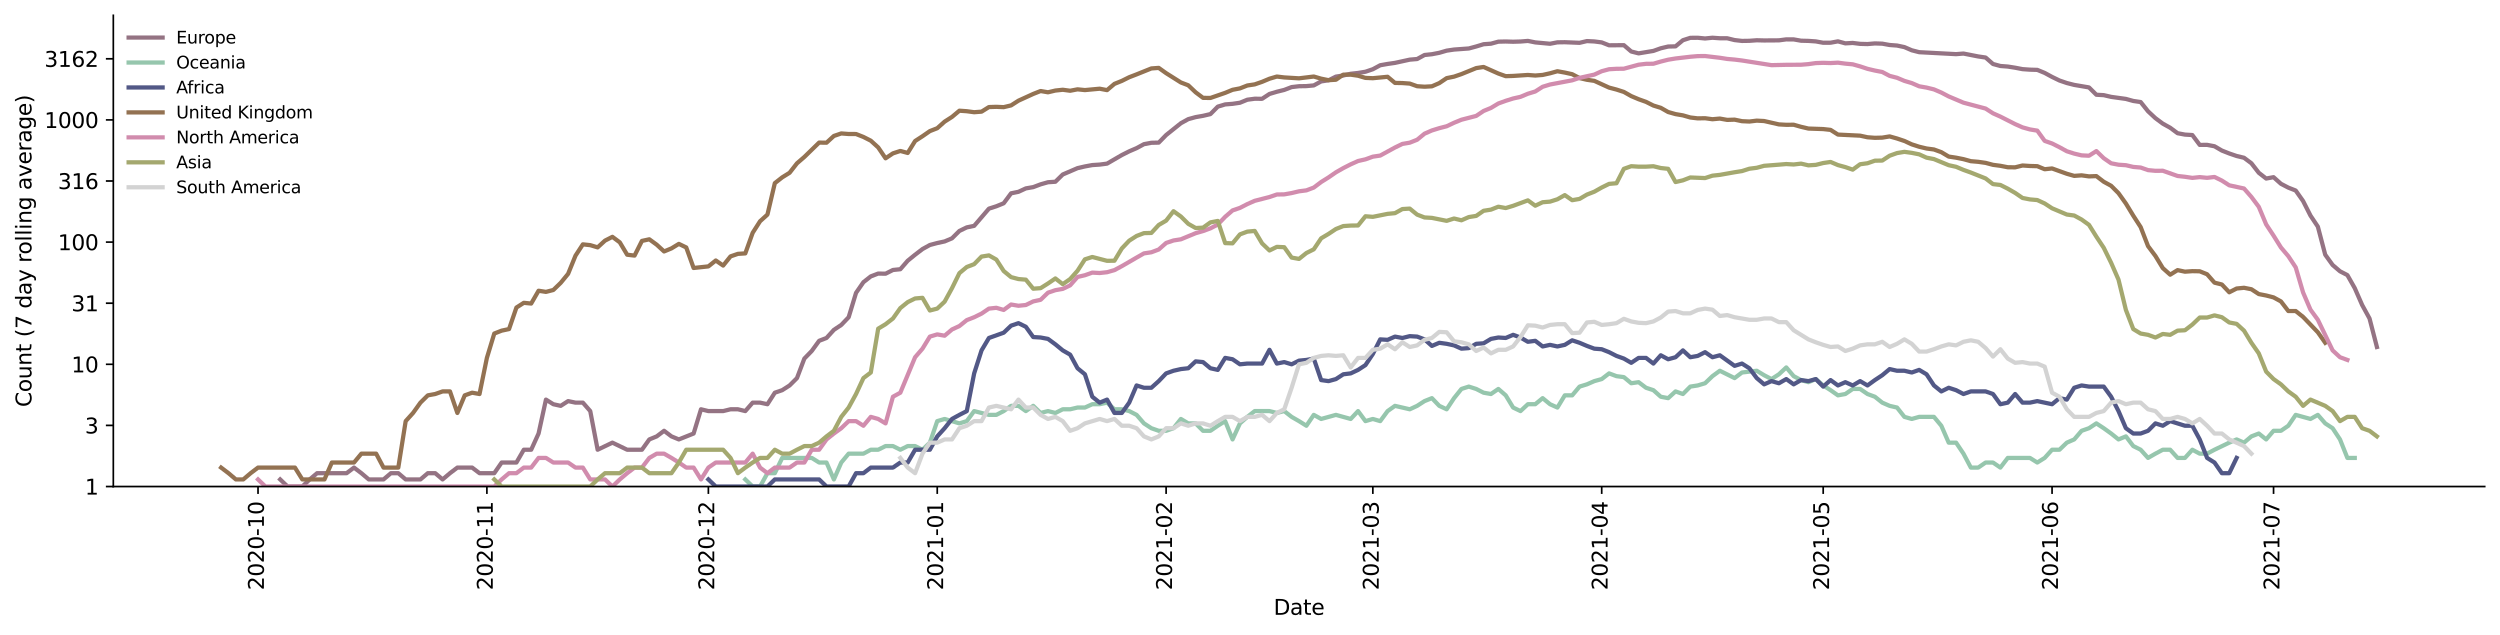 <?xml version="1.0" encoding="utf-8" standalone="no"?>
<!DOCTYPE svg PUBLIC "-//W3C//DTD SVG 1.1//EN"
  "http://www.w3.org/Graphics/SVG/1.1/DTD/svg11.dtd">
<svg height="298.621pt" version="1.1" viewBox="0 0 1176.528 298.621" width="1176.528pt" xmlns="http://www.w3.org/2000/svg" xmlns:xlink="http://www.w3.org/1999/xlink">
 <defs>
  <style type="text/css">*{stroke-linecap:butt;stroke-linejoin:round;}</style>
 </defs>
 <g id="figure_1">
  <g id="patch_1">
   <path d="M 0 298.621 
L 1176.528 298.621 
L 1176.528 0 
L 0 0 
z
" style="fill:#ffffff;"/>
  </g>
  <g id="axes_1">
   <g id="patch_2">
    <path d="M 53.328 228.96 
L 1169.328 228.96 
L 1169.328 7.2 
L 53.328 7.2 
z
" style="fill:#ffffff;"/>
   </g>
   <g id="matplotlib.axis_1">
    <g id="xtick_1">
     <g id="line2d_1">
      <defs>
       <path d="M 0 0 
L 0 3.5 
" id="mc1d92eb267" style="stroke:#000000;stroke-width:0.8;"/>
      </defs>
      <g>
       <use style="stroke:#000000;stroke-width:0.8;" x="121.428" xlink:href="#mc1d92eb267" y="228.96"/>
      </g>
     </g>
     <g id="text_1">
      <!-- 2020-10 -->
      <g transform="translate(124.187 277.743)rotate(-90)scale(0.1 -0.1)">
       <defs>
        <path d="M 1228 531 
L 3431 531 
L 3431 0 
L 469 0 
L 469 531 
Q 828 903 1448 1529 
Q 2069 2156 2228 2338 
Q 2531 2678 2651 2914 
Q 2772 3150 2772 3378 
Q 2772 3750 2511 3984 
Q 2250 4219 1831 4219 
Q 1534 4219 1204 4116 
Q 875 4013 500 3803 
L 500 4441 
Q 881 4594 1212 4672 
Q 1544 4750 1819 4750 
Q 2544 4750 2975 4387 
Q 3406 4025 3406 3419 
Q 3406 3131 3298 2873 
Q 3191 2616 2906 2266 
Q 2828 2175 2409 1742 
Q 1991 1309 1228 531 
z
" id="DejaVuSans-32" transform="scale(0.016)"/>
        <path d="M 2034 4250 
Q 1547 4250 1301 3770 
Q 1056 3291 1056 2328 
Q 1056 1369 1301 889 
Q 1547 409 2034 409 
Q 2525 409 2770 889 
Q 3016 1369 3016 2328 
Q 3016 3291 2770 3770 
Q 2525 4250 2034 4250 
z
M 2034 4750 
Q 2819 4750 3233 4129 
Q 3647 3509 3647 2328 
Q 3647 1150 3233 529 
Q 2819 -91 2034 -91 
Q 1250 -91 836 529 
Q 422 1150 422 2328 
Q 422 3509 836 4129 
Q 1250 4750 2034 4750 
z
" id="DejaVuSans-30" transform="scale(0.016)"/>
        <path d="M 313 2009 
L 1997 2009 
L 1997 1497 
L 313 1497 
L 313 2009 
z
" id="DejaVuSans-2d" transform="scale(0.016)"/>
        <path d="M 794 531 
L 1825 531 
L 1825 4091 
L 703 3866 
L 703 4441 
L 1819 4666 
L 2450 4666 
L 2450 531 
L 3481 531 
L 3481 0 
L 794 0 
L 794 531 
z
" id="DejaVuSans-31" transform="scale(0.016)"/>
       </defs>
       <use xlink:href="#DejaVuSans-32"/>
       <use x="63.623" xlink:href="#DejaVuSans-30"/>
       <use x="127.246" xlink:href="#DejaVuSans-32"/>
       <use x="190.869" xlink:href="#DejaVuSans-30"/>
       <use x="254.492" xlink:href="#DejaVuSans-2d"/>
       <use x="290.576" xlink:href="#DejaVuSans-31"/>
       <use x="354.199" xlink:href="#DejaVuSans-30"/>
      </g>
     </g>
    </g>
    <g id="xtick_2">
     <g id="line2d_2">
      <g>
       <use style="stroke:#000000;stroke-width:0.8;" x="229.136" xlink:href="#mc1d92eb267" y="228.96"/>
      </g>
     </g>
     <g id="text_2">
      <!-- 2020-11 -->
      <g transform="translate(231.896 277.743)rotate(-90)scale(0.1 -0.1)">
       <use xlink:href="#DejaVuSans-32"/>
       <use x="63.623" xlink:href="#DejaVuSans-30"/>
       <use x="127.246" xlink:href="#DejaVuSans-32"/>
       <use x="190.869" xlink:href="#DejaVuSans-30"/>
       <use x="254.492" xlink:href="#DejaVuSans-2d"/>
       <use x="290.576" xlink:href="#DejaVuSans-31"/>
       <use x="354.199" xlink:href="#DejaVuSans-31"/>
      </g>
     </g>
    </g>
    <g id="xtick_3">
     <g id="line2d_3">
      <g>
       <use style="stroke:#000000;stroke-width:0.8;" x="333.37" xlink:href="#mc1d92eb267" y="228.96"/>
      </g>
     </g>
     <g id="text_3">
      <!-- 2020-12 -->
      <g transform="translate(336.13 277.743)rotate(-90)scale(0.1 -0.1)">
       <use xlink:href="#DejaVuSans-32"/>
       <use x="63.623" xlink:href="#DejaVuSans-30"/>
       <use x="127.246" xlink:href="#DejaVuSans-32"/>
       <use x="190.869" xlink:href="#DejaVuSans-30"/>
       <use x="254.492" xlink:href="#DejaVuSans-2d"/>
       <use x="290.576" xlink:href="#DejaVuSans-31"/>
       <use x="354.199" xlink:href="#DejaVuSans-32"/>
      </g>
     </g>
    </g>
    <g id="xtick_4">
     <g id="line2d_4">
      <g>
       <use style="stroke:#000000;stroke-width:0.8;" x="441.079" xlink:href="#mc1d92eb267" y="228.96"/>
      </g>
     </g>
     <g id="text_4">
      <!-- 2021-01 -->
      <g transform="translate(443.838 277.743)rotate(-90)scale(0.1 -0.1)">
       <use xlink:href="#DejaVuSans-32"/>
       <use x="63.623" xlink:href="#DejaVuSans-30"/>
       <use x="127.246" xlink:href="#DejaVuSans-32"/>
       <use x="190.869" xlink:href="#DejaVuSans-31"/>
       <use x="254.492" xlink:href="#DejaVuSans-2d"/>
       <use x="290.576" xlink:href="#DejaVuSans-30"/>
       <use x="354.199" xlink:href="#DejaVuSans-31"/>
      </g>
     </g>
    </g>
    <g id="xtick_5">
     <g id="line2d_5">
      <g>
       <use style="stroke:#000000;stroke-width:0.8;" x="548.788" xlink:href="#mc1d92eb267" y="228.96"/>
      </g>
     </g>
     <g id="text_5">
      <!-- 2021-02 -->
      <g transform="translate(551.547 277.743)rotate(-90)scale(0.1 -0.1)">
       <use xlink:href="#DejaVuSans-32"/>
       <use x="63.623" xlink:href="#DejaVuSans-30"/>
       <use x="127.246" xlink:href="#DejaVuSans-32"/>
       <use x="190.869" xlink:href="#DejaVuSans-31"/>
       <use x="254.492" xlink:href="#DejaVuSans-2d"/>
       <use x="290.576" xlink:href="#DejaVuSans-30"/>
       <use x="354.199" xlink:href="#DejaVuSans-32"/>
      </g>
     </g>
    </g>
    <g id="xtick_6">
     <g id="line2d_6">
      <g>
       <use style="stroke:#000000;stroke-width:0.8;" x="646.073" xlink:href="#mc1d92eb267" y="228.96"/>
      </g>
     </g>
     <g id="text_6">
      <!-- 2021-03 -->
      <g transform="translate(648.832 277.743)rotate(-90)scale(0.1 -0.1)">
       <defs>
        <path d="M 2597 2516 
Q 3050 2419 3304 2112 
Q 3559 1806 3559 1356 
Q 3559 666 3084 287 
Q 2609 -91 1734 -91 
Q 1441 -91 1130 -33 
Q 819 25 488 141 
L 488 750 
Q 750 597 1062 519 
Q 1375 441 1716 441 
Q 2309 441 2620 675 
Q 2931 909 2931 1356 
Q 2931 1769 2642 2001 
Q 2353 2234 1838 2234 
L 1294 2234 
L 1294 2753 
L 1863 2753 
Q 2328 2753 2575 2939 
Q 2822 3125 2822 3475 
Q 2822 3834 2567 4026 
Q 2313 4219 1838 4219 
Q 1578 4219 1281 4162 
Q 984 4106 628 3988 
L 628 4550 
Q 988 4650 1302 4700 
Q 1616 4750 1894 4750 
Q 2613 4750 3031 4423 
Q 3450 4097 3450 3541 
Q 3450 3153 3228 2886 
Q 3006 2619 2597 2516 
z
" id="DejaVuSans-33" transform="scale(0.016)"/>
       </defs>
       <use xlink:href="#DejaVuSans-32"/>
       <use x="63.623" xlink:href="#DejaVuSans-30"/>
       <use x="127.246" xlink:href="#DejaVuSans-32"/>
       <use x="190.869" xlink:href="#DejaVuSans-31"/>
       <use x="254.492" xlink:href="#DejaVuSans-2d"/>
       <use x="290.576" xlink:href="#DejaVuSans-30"/>
       <use x="354.199" xlink:href="#DejaVuSans-33"/>
      </g>
     </g>
    </g>
    <g id="xtick_7">
     <g id="line2d_7">
      <g>
       <use style="stroke:#000000;stroke-width:0.8;" x="753.781" xlink:href="#mc1d92eb267" y="228.96"/>
      </g>
     </g>
     <g id="text_7">
      <!-- 2021-04 -->
      <g transform="translate(756.541 277.743)rotate(-90)scale(0.1 -0.1)">
       <defs>
        <path d="M 2419 4116 
L 825 1625 
L 2419 1625 
L 2419 4116 
z
M 2253 4666 
L 3047 4666 
L 3047 1625 
L 3713 1625 
L 3713 1100 
L 3047 1100 
L 3047 0 
L 2419 0 
L 2419 1100 
L 313 1100 
L 313 1709 
L 2253 4666 
z
" id="DejaVuSans-34" transform="scale(0.016)"/>
       </defs>
       <use xlink:href="#DejaVuSans-32"/>
       <use x="63.623" xlink:href="#DejaVuSans-30"/>
       <use x="127.246" xlink:href="#DejaVuSans-32"/>
       <use x="190.869" xlink:href="#DejaVuSans-31"/>
       <use x="254.492" xlink:href="#DejaVuSans-2d"/>
       <use x="290.576" xlink:href="#DejaVuSans-30"/>
       <use x="354.199" xlink:href="#DejaVuSans-34"/>
      </g>
     </g>
    </g>
    <g id="xtick_8">
     <g id="line2d_8">
      <g>
       <use style="stroke:#000000;stroke-width:0.8;" x="858.016" xlink:href="#mc1d92eb267" y="228.96"/>
      </g>
     </g>
     <g id="text_8">
      <!-- 2021-05 -->
      <g transform="translate(860.775 277.743)rotate(-90)scale(0.1 -0.1)">
       <defs>
        <path d="M 691 4666 
L 3169 4666 
L 3169 4134 
L 1269 4134 
L 1269 2991 
Q 1406 3038 1543 3061 
Q 1681 3084 1819 3084 
Q 2600 3084 3056 2656 
Q 3513 2228 3513 1497 
Q 3513 744 3044 326 
Q 2575 -91 1722 -91 
Q 1428 -91 1123 -41 
Q 819 9 494 109 
L 494 744 
Q 775 591 1075 516 
Q 1375 441 1709 441 
Q 2250 441 2565 725 
Q 2881 1009 2881 1497 
Q 2881 1984 2565 2268 
Q 2250 2553 1709 2553 
Q 1456 2553 1204 2497 
Q 953 2441 691 2322 
L 691 4666 
z
" id="DejaVuSans-35" transform="scale(0.016)"/>
       </defs>
       <use xlink:href="#DejaVuSans-32"/>
       <use x="63.623" xlink:href="#DejaVuSans-30"/>
       <use x="127.246" xlink:href="#DejaVuSans-32"/>
       <use x="190.869" xlink:href="#DejaVuSans-31"/>
       <use x="254.492" xlink:href="#DejaVuSans-2d"/>
       <use x="290.576" xlink:href="#DejaVuSans-30"/>
       <use x="354.199" xlink:href="#DejaVuSans-35"/>
      </g>
     </g>
    </g>
    <g id="xtick_9">
     <g id="line2d_9">
      <g>
       <use style="stroke:#000000;stroke-width:0.8;" x="965.724" xlink:href="#mc1d92eb267" y="228.96"/>
      </g>
     </g>
     <g id="text_9">
      <!-- 2021-06 -->
      <g transform="translate(968.484 277.743)rotate(-90)scale(0.1 -0.1)">
       <defs>
        <path d="M 2113 2584 
Q 1688 2584 1439 2293 
Q 1191 2003 1191 1497 
Q 1191 994 1439 701 
Q 1688 409 2113 409 
Q 2538 409 2786 701 
Q 3034 994 3034 1497 
Q 3034 2003 2786 2293 
Q 2538 2584 2113 2584 
z
M 3366 4563 
L 3366 3988 
Q 3128 4100 2886 4159 
Q 2644 4219 2406 4219 
Q 1781 4219 1451 3797 
Q 1122 3375 1075 2522 
Q 1259 2794 1537 2939 
Q 1816 3084 2150 3084 
Q 2853 3084 3261 2657 
Q 3669 2231 3669 1497 
Q 3669 778 3244 343 
Q 2819 -91 2113 -91 
Q 1303 -91 875 529 
Q 447 1150 447 2328 
Q 447 3434 972 4092 
Q 1497 4750 2381 4750 
Q 2619 4750 2861 4703 
Q 3103 4656 3366 4563 
z
" id="DejaVuSans-36" transform="scale(0.016)"/>
       </defs>
       <use xlink:href="#DejaVuSans-32"/>
       <use x="63.623" xlink:href="#DejaVuSans-30"/>
       <use x="127.246" xlink:href="#DejaVuSans-32"/>
       <use x="190.869" xlink:href="#DejaVuSans-31"/>
       <use x="254.492" xlink:href="#DejaVuSans-2d"/>
       <use x="290.576" xlink:href="#DejaVuSans-30"/>
       <use x="354.199" xlink:href="#DejaVuSans-36"/>
      </g>
     </g>
    </g>
    <g id="xtick_10">
     <g id="line2d_10">
      <g>
       <use style="stroke:#000000;stroke-width:0.8;" x="1069.958" xlink:href="#mc1d92eb267" y="228.96"/>
      </g>
     </g>
     <g id="text_10">
      <!-- 2021-07 -->
      <g transform="translate(1072.718 277.743)rotate(-90)scale(0.1 -0.1)">
       <defs>
        <path d="M 525 4666 
L 3525 4666 
L 3525 4397 
L 1831 0 
L 1172 0 
L 2766 4134 
L 525 4134 
L 525 4666 
z
" id="DejaVuSans-37" transform="scale(0.016)"/>
       </defs>
       <use xlink:href="#DejaVuSans-32"/>
       <use x="63.623" xlink:href="#DejaVuSans-30"/>
       <use x="127.246" xlink:href="#DejaVuSans-32"/>
       <use x="190.869" xlink:href="#DejaVuSans-31"/>
       <use x="254.492" xlink:href="#DejaVuSans-2d"/>
       <use x="290.576" xlink:href="#DejaVuSans-30"/>
       <use x="354.199" xlink:href="#DejaVuSans-37"/>
      </g>
     </g>
    </g>
    <g id="text_11">
     <!-- Date -->
     <g transform="translate(599.377 289.341)scale(0.1 -0.1)">
      <defs>
       <path d="M 1259 4147 
L 1259 519 
L 2022 519 
Q 2988 519 3436 956 
Q 3884 1394 3884 2338 
Q 3884 3275 3436 3711 
Q 2988 4147 2022 4147 
L 1259 4147 
z
M 628 4666 
L 1925 4666 
Q 3281 4666 3915 4102 
Q 4550 3538 4550 2338 
Q 4550 1131 3912 565 
Q 3275 0 1925 0 
L 628 0 
L 628 4666 
z
" id="DejaVuSans-44" transform="scale(0.016)"/>
       <path d="M 2194 1759 
Q 1497 1759 1228 1600 
Q 959 1441 959 1056 
Q 959 750 1161 570 
Q 1363 391 1709 391 
Q 2188 391 2477 730 
Q 2766 1069 2766 1631 
L 2766 1759 
L 2194 1759 
z
M 3341 1997 
L 3341 0 
L 2766 0 
L 2766 531 
Q 2569 213 2275 61 
Q 1981 -91 1556 -91 
Q 1019 -91 701 211 
Q 384 513 384 1019 
Q 384 1609 779 1909 
Q 1175 2209 1959 2209 
L 2766 2209 
L 2766 2266 
Q 2766 2663 2505 2880 
Q 2244 3097 1772 3097 
Q 1472 3097 1187 3025 
Q 903 2953 641 2809 
L 641 3341 
Q 956 3463 1253 3523 
Q 1550 3584 1831 3584 
Q 2591 3584 2966 3190 
Q 3341 2797 3341 1997 
z
" id="DejaVuSans-61" transform="scale(0.016)"/>
       <path d="M 1172 4494 
L 1172 3500 
L 2356 3500 
L 2356 3053 
L 1172 3053 
L 1172 1153 
Q 1172 725 1289 603 
Q 1406 481 1766 481 
L 2356 481 
L 2356 0 
L 1766 0 
Q 1100 0 847 248 
Q 594 497 594 1153 
L 594 3053 
L 172 3053 
L 172 3500 
L 594 3500 
L 594 4494 
L 1172 4494 
z
" id="DejaVuSans-74" transform="scale(0.016)"/>
       <path d="M 3597 1894 
L 3597 1613 
L 953 1613 
Q 991 1019 1311 708 
Q 1631 397 2203 397 
Q 2534 397 2845 478 
Q 3156 559 3463 722 
L 3463 178 
Q 3153 47 2828 -22 
Q 2503 -91 2169 -91 
Q 1331 -91 842 396 
Q 353 884 353 1716 
Q 353 2575 817 3079 
Q 1281 3584 2069 3584 
Q 2775 3584 3186 3129 
Q 3597 2675 3597 1894 
z
M 3022 2063 
Q 3016 2534 2758 2815 
Q 2500 3097 2075 3097 
Q 1594 3097 1305 2825 
Q 1016 2553 972 2059 
L 3022 2063 
z
" id="DejaVuSans-65" transform="scale(0.016)"/>
      </defs>
      <use xlink:href="#DejaVuSans-44"/>
      <use x="77.002" xlink:href="#DejaVuSans-61"/>
      <use x="138.281" xlink:href="#DejaVuSans-74"/>
      <use x="177.49" xlink:href="#DejaVuSans-65"/>
     </g>
    </g>
   </g>
   <g id="matplotlib.axis_2">
    <g id="ytick_1">
     <g id="line2d_11">
      <defs>
       <path d="M 0 0 
L -3.5 0 
" id="m5c547c985d" style="stroke:#000000;stroke-width:0.8;"/>
      </defs>
      <g>
       <use style="stroke:#000000;stroke-width:0.8;" x="53.328" xlink:href="#m5c547c985d" y="228.96"/>
      </g>
     </g>
     <g id="text_12">
      <!-- 1 -->
      <g transform="translate(39.966 232.759)scale(0.1 -0.1)">
       <use xlink:href="#DejaVuSans-31"/>
      </g>
     </g>
    </g>
    <g id="ytick_2">
     <g id="line2d_12">
      <g>
       <use style="stroke:#000000;stroke-width:0.8;" x="53.328" xlink:href="#m5c547c985d" y="200.205"/>
      </g>
     </g>
     <g id="text_13">
      <!-- 3 -->
      <g transform="translate(39.966 204.004)scale(0.1 -0.1)">
       <use xlink:href="#DejaVuSans-33"/>
      </g>
     </g>
    </g>
    <g id="ytick_3">
     <g id="line2d_13">
      <g>
       <use style="stroke:#000000;stroke-width:0.8;" x="53.328" xlink:href="#m5c547c985d" y="171.45"/>
      </g>
     </g>
     <g id="text_14">
      <!-- 10 -->
      <g transform="translate(33.603 175.249)scale(0.1 -0.1)">
       <use xlink:href="#DejaVuSans-31"/>
       <use x="63.623" xlink:href="#DejaVuSans-30"/>
      </g>
     </g>
    </g>
    <g id="ytick_4">
     <g id="line2d_14">
      <g>
       <use style="stroke:#000000;stroke-width:0.8;" x="53.328" xlink:href="#m5c547c985d" y="142.695"/>
      </g>
     </g>
     <g id="text_15">
      <!-- 31 -->
      <g transform="translate(33.603 146.494)scale(0.1 -0.1)">
       <use xlink:href="#DejaVuSans-33"/>
       <use x="63.623" xlink:href="#DejaVuSans-31"/>
      </g>
     </g>
    </g>
    <g id="ytick_5">
     <g id="line2d_15">
      <g>
       <use style="stroke:#000000;stroke-width:0.8;" x="53.328" xlink:href="#m5c547c985d" y="113.94"/>
      </g>
     </g>
     <g id="text_16">
      <!-- 100 -->
      <g transform="translate(27.241 117.739)scale(0.1 -0.1)">
       <use xlink:href="#DejaVuSans-31"/>
       <use x="63.623" xlink:href="#DejaVuSans-30"/>
       <use x="127.246" xlink:href="#DejaVuSans-30"/>
      </g>
     </g>
    </g>
    <g id="ytick_6">
     <g id="line2d_16">
      <g>
       <use style="stroke:#000000;stroke-width:0.8;" x="53.328" xlink:href="#m5c547c985d" y="85.185"/>
      </g>
     </g>
     <g id="text_17">
      <!-- 316 -->
      <g transform="translate(27.241 88.984)scale(0.1 -0.1)">
       <use xlink:href="#DejaVuSans-33"/>
       <use x="63.623" xlink:href="#DejaVuSans-31"/>
       <use x="127.246" xlink:href="#DejaVuSans-36"/>
      </g>
     </g>
    </g>
    <g id="ytick_7">
     <g id="line2d_17">
      <g>
       <use style="stroke:#000000;stroke-width:0.8;" x="53.328" xlink:href="#m5c547c985d" y="56.43"/>
      </g>
     </g>
     <g id="text_18">
      <!-- 1000 -->
      <g transform="translate(20.878 60.229)scale(0.1 -0.1)">
       <use xlink:href="#DejaVuSans-31"/>
       <use x="63.623" xlink:href="#DejaVuSans-30"/>
       <use x="127.246" xlink:href="#DejaVuSans-30"/>
       <use x="190.869" xlink:href="#DejaVuSans-30"/>
      </g>
     </g>
    </g>
    <g id="ytick_8">
     <g id="line2d_18">
      <g>
       <use style="stroke:#000000;stroke-width:0.8;" x="53.328" xlink:href="#m5c547c985d" y="27.675"/>
      </g>
     </g>
     <g id="text_19">
      <!-- 3162 -->
      <g transform="translate(20.878 31.474)scale(0.1 -0.1)">
       <use xlink:href="#DejaVuSans-33"/>
       <use x="63.623" xlink:href="#DejaVuSans-31"/>
       <use x="127.246" xlink:href="#DejaVuSans-36"/>
       <use x="190.869" xlink:href="#DejaVuSans-32"/>
      </g>
     </g>
    </g>
    <g id="text_20">
     <!-- Count (7 day rolling average) -->
     <g transform="translate(14.798 191.548)rotate(-90)scale(0.1 -0.1)">
      <defs>
       <path d="M 4122 4306 
L 4122 3641 
Q 3803 3938 3442 4084 
Q 3081 4231 2675 4231 
Q 1875 4231 1450 3742 
Q 1025 3253 1025 2328 
Q 1025 1406 1450 917 
Q 1875 428 2675 428 
Q 3081 428 3442 575 
Q 3803 722 4122 1019 
L 4122 359 
Q 3791 134 3420 21 
Q 3050 -91 2638 -91 
Q 1578 -91 968 557 
Q 359 1206 359 2328 
Q 359 3453 968 4101 
Q 1578 4750 2638 4750 
Q 3056 4750 3426 4639 
Q 3797 4528 4122 4306 
z
" id="DejaVuSans-43" transform="scale(0.016)"/>
       <path d="M 1959 3097 
Q 1497 3097 1228 2736 
Q 959 2375 959 1747 
Q 959 1119 1226 758 
Q 1494 397 1959 397 
Q 2419 397 2687 759 
Q 2956 1122 2956 1747 
Q 2956 2369 2687 2733 
Q 2419 3097 1959 3097 
z
M 1959 3584 
Q 2709 3584 3137 3096 
Q 3566 2609 3566 1747 
Q 3566 888 3137 398 
Q 2709 -91 1959 -91 
Q 1206 -91 779 398 
Q 353 888 353 1747 
Q 353 2609 779 3096 
Q 1206 3584 1959 3584 
z
" id="DejaVuSans-6f" transform="scale(0.016)"/>
       <path d="M 544 1381 
L 544 3500 
L 1119 3500 
L 1119 1403 
Q 1119 906 1312 657 
Q 1506 409 1894 409 
Q 2359 409 2629 706 
Q 2900 1003 2900 1516 
L 2900 3500 
L 3475 3500 
L 3475 0 
L 2900 0 
L 2900 538 
Q 2691 219 2414 64 
Q 2138 -91 1772 -91 
Q 1169 -91 856 284 
Q 544 659 544 1381 
z
M 1991 3584 
L 1991 3584 
z
" id="DejaVuSans-75" transform="scale(0.016)"/>
       <path d="M 3513 2113 
L 3513 0 
L 2938 0 
L 2938 2094 
Q 2938 2591 2744 2837 
Q 2550 3084 2163 3084 
Q 1697 3084 1428 2787 
Q 1159 2491 1159 1978 
L 1159 0 
L 581 0 
L 581 3500 
L 1159 3500 
L 1159 2956 
Q 1366 3272 1645 3428 
Q 1925 3584 2291 3584 
Q 2894 3584 3203 3211 
Q 3513 2838 3513 2113 
z
" id="DejaVuSans-6e" transform="scale(0.016)"/>
       <path id="DejaVuSans-20" transform="scale(0.016)"/>
       <path d="M 1984 4856 
Q 1566 4138 1362 3434 
Q 1159 2731 1159 2009 
Q 1159 1288 1364 580 
Q 1569 -128 1984 -844 
L 1484 -844 
Q 1016 -109 783 600 
Q 550 1309 550 2009 
Q 550 2706 781 3412 
Q 1013 4119 1484 4856 
L 1984 4856 
z
" id="DejaVuSans-28" transform="scale(0.016)"/>
       <path d="M 2906 2969 
L 2906 4863 
L 3481 4863 
L 3481 0 
L 2906 0 
L 2906 525 
Q 2725 213 2448 61 
Q 2172 -91 1784 -91 
Q 1150 -91 751 415 
Q 353 922 353 1747 
Q 353 2572 751 3078 
Q 1150 3584 1784 3584 
Q 2172 3584 2448 3432 
Q 2725 3281 2906 2969 
z
M 947 1747 
Q 947 1113 1208 752 
Q 1469 391 1925 391 
Q 2381 391 2643 752 
Q 2906 1113 2906 1747 
Q 2906 2381 2643 2742 
Q 2381 3103 1925 3103 
Q 1469 3103 1208 2742 
Q 947 2381 947 1747 
z
" id="DejaVuSans-64" transform="scale(0.016)"/>
       <path d="M 2059 -325 
Q 1816 -950 1584 -1140 
Q 1353 -1331 966 -1331 
L 506 -1331 
L 506 -850 
L 844 -850 
Q 1081 -850 1212 -737 
Q 1344 -625 1503 -206 
L 1606 56 
L 191 3500 
L 800 3500 
L 1894 763 
L 2988 3500 
L 3597 3500 
L 2059 -325 
z
" id="DejaVuSans-79" transform="scale(0.016)"/>
       <path d="M 2631 2963 
Q 2534 3019 2420 3045 
Q 2306 3072 2169 3072 
Q 1681 3072 1420 2755 
Q 1159 2438 1159 1844 
L 1159 0 
L 581 0 
L 581 3500 
L 1159 3500 
L 1159 2956 
Q 1341 3275 1631 3429 
Q 1922 3584 2338 3584 
Q 2397 3584 2469 3576 
Q 2541 3569 2628 3553 
L 2631 2963 
z
" id="DejaVuSans-72" transform="scale(0.016)"/>
       <path d="M 603 4863 
L 1178 4863 
L 1178 0 
L 603 0 
L 603 4863 
z
" id="DejaVuSans-6c" transform="scale(0.016)"/>
       <path d="M 603 3500 
L 1178 3500 
L 1178 0 
L 603 0 
L 603 3500 
z
M 603 4863 
L 1178 4863 
L 1178 4134 
L 603 4134 
L 603 4863 
z
" id="DejaVuSans-69" transform="scale(0.016)"/>
       <path d="M 2906 1791 
Q 2906 2416 2648 2759 
Q 2391 3103 1925 3103 
Q 1463 3103 1205 2759 
Q 947 2416 947 1791 
Q 947 1169 1205 825 
Q 1463 481 1925 481 
Q 2391 481 2648 825 
Q 2906 1169 2906 1791 
z
M 3481 434 
Q 3481 -459 3084 -895 
Q 2688 -1331 1869 -1331 
Q 1566 -1331 1297 -1286 
Q 1028 -1241 775 -1147 
L 775 -588 
Q 1028 -725 1275 -790 
Q 1522 -856 1778 -856 
Q 2344 -856 2625 -561 
Q 2906 -266 2906 331 
L 2906 616 
Q 2728 306 2450 153 
Q 2172 0 1784 0 
Q 1141 0 747 490 
Q 353 981 353 1791 
Q 353 2603 747 3093 
Q 1141 3584 1784 3584 
Q 2172 3584 2450 3431 
Q 2728 3278 2906 2969 
L 2906 3500 
L 3481 3500 
L 3481 434 
z
" id="DejaVuSans-67" transform="scale(0.016)"/>
       <path d="M 191 3500 
L 800 3500 
L 1894 563 
L 2988 3500 
L 3597 3500 
L 2284 0 
L 1503 0 
L 191 3500 
z
" id="DejaVuSans-76" transform="scale(0.016)"/>
       <path d="M 513 4856 
L 1013 4856 
Q 1481 4119 1714 3412 
Q 1947 2706 1947 2009 
Q 1947 1309 1714 600 
Q 1481 -109 1013 -844 
L 513 -844 
Q 928 -128 1133 580 
Q 1338 1288 1338 2009 
Q 1338 2731 1133 3434 
Q 928 4138 513 4856 
z
" id="DejaVuSans-29" transform="scale(0.016)"/>
      </defs>
      <use xlink:href="#DejaVuSans-43"/>
      <use x="69.824" xlink:href="#DejaVuSans-6f"/>
      <use x="131.006" xlink:href="#DejaVuSans-75"/>
      <use x="194.385" xlink:href="#DejaVuSans-6e"/>
      <use x="257.764" xlink:href="#DejaVuSans-74"/>
      <use x="296.973" xlink:href="#DejaVuSans-20"/>
      <use x="328.76" xlink:href="#DejaVuSans-28"/>
      <use x="367.773" xlink:href="#DejaVuSans-37"/>
      <use x="431.396" xlink:href="#DejaVuSans-20"/>
      <use x="463.184" xlink:href="#DejaVuSans-64"/>
      <use x="526.66" xlink:href="#DejaVuSans-61"/>
      <use x="587.939" xlink:href="#DejaVuSans-79"/>
      <use x="647.119" xlink:href="#DejaVuSans-20"/>
      <use x="678.906" xlink:href="#DejaVuSans-72"/>
      <use x="717.77" xlink:href="#DejaVuSans-6f"/>
      <use x="778.951" xlink:href="#DejaVuSans-6c"/>
      <use x="806.734" xlink:href="#DejaVuSans-6c"/>
      <use x="834.518" xlink:href="#DejaVuSans-69"/>
      <use x="862.301" xlink:href="#DejaVuSans-6e"/>
      <use x="925.68" xlink:href="#DejaVuSans-67"/>
      <use x="989.156" xlink:href="#DejaVuSans-20"/>
      <use x="1020.943" xlink:href="#DejaVuSans-61"/>
      <use x="1082.223" xlink:href="#DejaVuSans-76"/>
      <use x="1141.402" xlink:href="#DejaVuSans-65"/>
      <use x="1202.926" xlink:href="#DejaVuSans-72"/>
      <use x="1244.039" xlink:href="#DejaVuSans-61"/>
      <use x="1305.318" xlink:href="#DejaVuSans-67"/>
      <use x="1368.795" xlink:href="#DejaVuSans-65"/>
      <use x="1430.318" xlink:href="#DejaVuSans-29"/>
     </g>
    </g>
   </g>
   <g id="line2d_19">
    <path clip-path="url(#pe10ffd80dc)" d="M 131.851 225.625 
L 135.326 228.96 
L 142.275 228.96 
L 145.749 225.625 
L 149.224 222.683 
L 163.121 222.683 
L 166.596 220.052 
L 170.07 222.683 
L 173.545 225.625 
L 180.494 225.625 
L 183.968 222.683 
L 187.443 222.683 
L 190.917 225.625 
L 197.866 225.625 
L 201.341 222.683 
L 204.815 222.683 
L 208.29 225.625 
L 211.764 222.683 
L 215.238 220.052 
L 222.187 220.052 
L 225.662 222.683 
L 232.611 222.683 
L 236.085 217.671 
L 243.034 217.671 
L 246.509 211.648 
L 249.983 211.648 
L 253.458 204.02 
L 256.932 188.059 
L 260.407 190.232 
L 263.881 191 
L 267.356 188.762 
L 270.83 189.486 
L 274.304 189.486 
L 277.779 193.459 
L 281.253 211.648 
L 288.202 208.313 
L 295.151 211.648 
L 302.1 211.648 
L 305.575 206.798 
L 309.049 205.371 
L 312.524 202.739 
L 315.998 205.371 
L 319.473 206.798 
L 326.422 204.02 
L 329.896 192.612 
L 333.37 193.459 
L 340.319 193.459 
L 343.794 192.612 
L 347.268 192.612 
L 350.743 193.459 
L 354.217 189.486 
L 357.692 189.486 
L 361.166 190.232 
L 364.641 184.81 
L 368.115 183.621 
L 371.59 181.399 
L 375.064 177.932 
L 378.539 168.747 
L 382.013 165.173 
L 385.488 160.389 
L 388.962 159.051 
L 392.436 155.232 
L 395.911 152.919 
L 399.385 149.288 
L 402.86 137.826 
L 406.334 132.798 
L 409.809 130.068 
L 413.283 128.742 
L 416.758 128.807 
L 420.232 127.058 
L 423.707 126.698 
L 427.181 122.696 
L 430.656 119.873 
L 434.13 117.214 
L 437.605 115.296 
L 441.079 114.372 
L 444.554 113.621 
L 448.028 112.15 
L 451.502 108.683 
L 454.977 107.006 
L 458.451 106.286 
L 465.4 98.192 
L 468.875 97.078 
L 472.349 95.665 
L 475.824 90.983 
L 479.298 90.268 
L 482.773 88.661 
L 486.247 88.059 
L 489.722 86.752 
L 493.196 85.762 
L 496.671 85.532 
L 500.145 82.116 
L 507.094 79.129 
L 510.568 78.327 
L 514.043 77.684 
L 517.517 77.459 
L 520.992 77 
L 527.941 72.969 
L 531.415 71.219 
L 534.89 69.723 
L 538.364 67.845 
L 541.839 67.195 
L 545.313 67.112 
L 548.788 63.558 
L 555.737 57.99 
L 559.211 56.069 
L 562.686 55.113 
L 566.16 54.508 
L 569.634 53.698 
L 573.109 50.181 
L 576.583 49.136 
L 580.058 48.86 
L 583.532 48.349 
L 587.007 46.929 
L 590.481 46.467 
L 593.956 46.494 
L 597.43 44.214 
L 600.905 43.179 
L 604.379 42.316 
L 607.854 40.988 
L 611.328 40.58 
L 614.803 40.519 
L 618.277 40.199 
L 621.752 38.308 
L 625.226 37.792 
L 628.7 36.056 
L 632.175 35.52 
L 635.649 34.716 
L 639.124 34.337 
L 642.598 33.761 
L 646.073 32.58 
L 649.547 30.705 
L 653.022 30.091 
L 656.496 29.59 
L 663.445 28.071 
L 666.92 27.779 
L 670.394 25.883 
L 673.869 25.518 
L 677.343 24.846 
L 680.818 23.833 
L 684.292 23.32 
L 691.241 22.814 
L 694.715 21.872 
L 698.19 20.815 
L 701.664 20.56 
L 705.139 19.61 
L 708.613 19.528 
L 712.088 19.64 
L 715.562 19.537 
L 719.037 19.254 
L 722.511 19.952 
L 729.46 20.594 
L 732.935 19.924 
L 736.409 19.867 
L 743.358 20.149 
L 746.832 19.331 
L 750.307 19.507 
L 753.781 19.957 
L 757.256 21.323 
L 764.205 21.257 
L 767.679 24.234 
L 771.154 25.116 
L 778.103 23.962 
L 781.577 22.723 
L 785.052 21.898 
L 788.526 21.815 
L 792.001 18.925 
L 795.475 17.809 
L 798.95 17.771 
L 802.424 18.105 
L 805.898 17.76 
L 809.373 18.004 
L 812.847 18.014 
L 816.322 18.861 
L 819.796 19.259 
L 823.271 19.205 
L 826.745 18.949 
L 830.22 19.037 
L 837.169 18.988 
L 840.643 18.529 
L 844.118 18.544 
L 847.592 19.158 
L 851.067 19.247 
L 854.541 19.488 
L 858.016 20.124 
L 861.49 20.097 
L 864.964 19.464 
L 868.439 20.403 
L 871.913 20.208 
L 875.388 20.64 
L 878.862 20.734 
L 882.337 20.437 
L 885.811 20.548 
L 889.286 21.178 
L 892.76 21.433 
L 896.235 22.167 
L 899.709 23.667 
L 903.184 24.558 
L 920.556 25.483 
L 924.03 25.204 
L 930.979 26.567 
L 934.454 27.074 
L 937.928 30.116 
L 941.403 31.056 
L 944.877 31.32 
L 948.352 31.869 
L 951.826 32.541 
L 955.301 32.784 
L 958.775 32.885 
L 962.25 34.315 
L 965.724 36.201 
L 969.199 37.887 
L 972.673 39.073 
L 976.148 39.958 
L 983.096 41.14 
L 986.571 44.586 
L 990.045 44.782 
L 993.52 45.588 
L 1000.469 46.551 
L 1003.943 47.514 
L 1007.418 48.026 
L 1010.892 52.372 
L 1014.367 55.612 
L 1017.841 58.189 
L 1021.316 60.118 
L 1024.79 62.695 
L 1028.265 63.345 
L 1031.739 63.553 
L 1035.214 68.197 
L 1038.688 68.174 
L 1042.162 68.834 
L 1045.637 70.854 
L 1049.111 72.226 
L 1052.586 73.416 
L 1056.06 74.247 
L 1059.535 76.838 
L 1063.009 81.311 
L 1066.484 84.023 
L 1069.958 83.385 
L 1073.433 86.489 
L 1076.907 88.3 
L 1080.382 89.666 
L 1083.856 94.607 
L 1087.331 101.454 
L 1090.805 106.657 
L 1094.28 119.873 
L 1097.754 124.699 
L 1101.228 127.669 
L 1104.703 129.462 
L 1108.177 135.607 
L 1111.652 143.539 
L 1115.126 149.883 
L 1118.601 163.302 
L 1118.601 163.302 
" style="fill:none;stroke:#947383;stroke-linecap:square;stroke-width:2;"/>
   </g>
   <g id="line2d_20">
    <path clip-path="url(#pe10ffd80dc)" d="M 350.743 225.625 
L 354.217 228.96 
L 357.692 228.96 
L 361.166 222.683 
L 364.641 222.683 
L 368.115 215.498 
L 382.013 215.498 
L 385.488 217.671 
L 388.962 217.671 
L 392.436 225.625 
L 395.911 217.671 
L 399.385 213.499 
L 406.334 213.499 
L 409.809 211.648 
L 413.283 211.648 
L 416.758 209.925 
L 420.232 209.925 
L 423.707 211.648 
L 427.181 209.925 
L 430.656 209.925 
L 434.13 211.648 
L 437.605 208.313 
L 441.079 198.186 
L 444.554 197.166 
L 451.502 199.249 
L 454.977 198.186 
L 458.451 193.459 
L 465.4 195.244 
L 468.875 195.244 
L 472.349 193.459 
L 475.824 191 
L 479.298 191 
L 482.773 193.459 
L 486.247 191 
L 489.722 194.335 
L 493.196 193.459 
L 496.671 194.335 
L 500.145 192.612 
L 503.62 192.612 
L 507.094 191.793 
L 510.568 191.793 
L 514.043 190.232 
L 517.517 190.232 
L 520.992 189.486 
L 524.466 192.612 
L 527.941 192.612 
L 531.415 193.459 
L 534.89 195.244 
L 538.364 199.249 
L 541.839 201.521 
L 545.313 202.739 
L 548.788 202.739 
L 552.262 201.521 
L 555.737 197.166 
L 559.211 199.249 
L 562.686 199.249 
L 566.16 202.739 
L 569.634 202.739 
L 573.109 200.359 
L 576.583 198.186 
L 580.058 206.798 
L 583.532 199.249 
L 587.007 196.186 
L 590.481 193.459 
L 597.43 193.459 
L 600.905 194.335 
L 604.379 193.459 
L 607.854 196.186 
L 611.328 198.186 
L 614.803 200.359 
L 618.277 195.244 
L 621.752 197.166 
L 628.7 195.244 
L 635.649 197.166 
L 639.124 193.459 
L 642.598 198.186 
L 646.073 197.166 
L 649.547 198.186 
L 653.022 193.459 
L 656.496 191 
L 663.445 192.612 
L 666.92 191 
L 670.394 188.762 
L 673.869 187.374 
L 677.343 191 
L 680.818 192.612 
L 684.292 187.374 
L 687.766 183.047 
L 691.241 181.936 
L 694.715 183.047 
L 698.19 184.81 
L 701.664 185.427 
L 705.139 183.047 
L 708.613 186.059 
L 712.088 191.793 
L 715.562 193.459 
L 719.037 190.232 
L 722.511 190.232 
L 725.986 187.374 
L 729.46 190.232 
L 732.935 191.793 
L 736.409 186.059 
L 739.884 186.059 
L 743.358 181.936 
L 746.832 180.873 
L 750.307 179.359 
L 753.781 178.398 
L 757.256 175.72 
L 760.73 177.023 
L 764.205 177.473 
L 767.679 180.358 
L 771.154 179.854 
L 774.628 182.485 
L 778.103 183.621 
L 781.577 186.708 
L 785.052 187.374 
L 788.526 184.208 
L 792.001 185.427 
L 795.475 181.936 
L 798.95 181.399 
L 802.424 180.358 
L 805.898 177.023 
L 809.373 174.481 
L 816.322 177.932 
L 819.796 175.3 
L 826.745 174.481 
L 830.22 176.581 
L 833.694 178.398 
L 837.169 176.147 
L 840.643 172.92 
L 844.118 177.023 
L 847.592 178.874 
L 851.067 179.854 
L 854.541 178.398 
L 858.016 181.399 
L 861.49 183.621 
L 864.964 186.059 
L 868.439 185.427 
L 871.913 183.047 
L 875.388 183.047 
L 878.862 185.427 
L 882.337 186.708 
L 885.811 189.486 
L 889.286 191 
L 892.76 191.793 
L 896.235 196.186 
L 899.709 197.166 
L 903.184 196.186 
L 910.133 196.186 
L 913.607 200.359 
L 917.082 208.313 
L 920.556 208.313 
L 924.03 213.499 
L 927.505 220.052 
L 930.979 220.052 
L 934.454 217.671 
L 937.928 217.671 
L 941.403 220.052 
L 944.877 215.498 
L 955.301 215.498 
L 958.775 217.671 
L 962.25 215.498 
L 965.724 211.648 
L 969.199 211.648 
L 972.673 208.313 
L 976.148 206.798 
L 979.622 202.739 
L 983.096 201.521 
L 986.571 199.249 
L 990.045 201.521 
L 993.52 204.02 
L 996.994 206.798 
L 1000.469 205.371 
L 1003.943 209.925 
L 1007.418 211.648 
L 1010.892 215.498 
L 1014.367 213.499 
L 1017.841 211.648 
L 1021.316 211.648 
L 1024.79 215.498 
L 1028.265 215.498 
L 1031.739 211.648 
L 1035.214 213.499 
L 1038.688 213.499 
L 1042.162 211.648 
L 1049.111 208.313 
L 1052.586 206.798 
L 1056.06 208.313 
L 1059.535 205.371 
L 1063.009 204.02 
L 1066.484 206.798 
L 1069.958 202.739 
L 1073.433 202.739 
L 1076.907 200.359 
L 1080.382 195.244 
L 1087.331 197.166 
L 1090.805 195.244 
L 1094.28 199.249 
L 1097.754 201.521 
L 1101.228 206.798 
L 1104.703 215.498 
L 1108.177 215.498 
L 1108.177 215.498 
" style="fill:none;stroke:#96c6ad;stroke-linecap:square;stroke-width:2;"/>
   </g>
   <g id="line2d_21">
    <path clip-path="url(#pe10ffd80dc)" d="M 333.37 225.625 
L 336.845 228.96 
L 361.166 228.96 
L 364.641 225.625 
L 385.488 225.625 
L 388.962 228.96 
L 399.385 228.96 
L 402.86 222.683 
L 406.334 222.683 
L 409.809 220.052 
L 420.232 220.052 
L 423.707 217.671 
L 427.181 217.671 
L 430.656 211.648 
L 437.605 211.648 
L 441.079 205.371 
L 444.554 201.521 
L 448.028 197.166 
L 451.502 195.244 
L 454.977 193.459 
L 458.451 175.72 
L 461.926 164.897 
L 465.4 159.051 
L 472.349 156.572 
L 475.824 153.261 
L 479.298 152.084 
L 482.773 153.783 
L 486.247 158.62 
L 489.722 158.835 
L 493.196 159.489 
L 496.671 162.047 
L 500.145 164.897 
L 503.62 166.896 
L 507.094 173.301 
L 510.568 176.147 
L 514.043 186.708 
L 517.517 189.486 
L 520.992 188.059 
L 524.466 194.335 
L 527.941 194.335 
L 531.415 189.486 
L 534.89 181.399 
L 538.364 182.485 
L 541.839 182.485 
L 545.313 179.359 
L 548.788 175.72 
L 552.262 174.481 
L 555.737 173.688 
L 559.211 173.301 
L 562.686 170.062 
L 566.16 170.402 
L 569.634 173.301 
L 573.109 174.081 
L 576.583 168.429 
L 580.058 169.069 
L 583.532 171.45 
L 587.007 171.096 
L 593.956 171.096 
L 597.43 164.624 
L 600.905 171.096 
L 604.379 170.402 
L 607.854 171.45 
L 611.328 169.727 
L 614.803 169.396 
L 618.277 168.747 
L 621.752 178.874 
L 625.226 179.359 
L 628.7 178.398 
L 632.175 176.147 
L 635.649 175.72 
L 639.124 174.081 
L 642.598 171.809 
L 646.073 166.601 
L 649.547 159.711 
L 653.022 159.935 
L 656.496 158.408 
L 659.971 159.051 
L 663.445 158.197 
L 666.92 158.408 
L 670.394 159.711 
L 673.869 162.793 
L 677.343 161.323 
L 680.818 161.803 
L 684.292 162.542 
L 687.766 164.087 
L 691.241 163.823 
L 694.715 161.803 
L 698.19 161.562 
L 701.664 159.489 
L 705.139 158.835 
L 708.613 159.051 
L 712.088 157.575 
L 715.562 158.835 
L 719.037 160.852 
L 722.511 160.389 
L 725.986 163.046 
L 729.46 162.293 
L 732.935 163.046 
L 736.409 162.293 
L 739.884 160.161 
L 743.358 161.323 
L 746.832 162.793 
L 750.307 164.087 
L 753.781 164.354 
L 757.256 165.734 
L 760.73 167.498 
L 764.205 168.747 
L 767.679 170.746 
L 771.154 168.429 
L 774.628 168.429 
L 778.103 171.096 
L 781.577 167.195 
L 785.052 169.069 
L 788.526 168.115 
L 792.001 164.897 
L 795.475 168.115 
L 798.95 167.498 
L 802.424 165.734 
L 805.898 168.115 
L 809.373 167.195 
L 816.322 172.174 
L 819.796 171.096 
L 823.271 173.301 
L 826.745 177.932 
L 830.22 180.873 
L 833.694 179.359 
L 837.169 180.358 
L 840.643 178.398 
L 844.118 180.873 
L 847.592 178.874 
L 851.067 179.359 
L 854.541 178.398 
L 858.016 181.936 
L 861.49 178.874 
L 864.964 181.399 
L 868.439 179.854 
L 871.913 181.399 
L 875.388 179.359 
L 878.862 181.399 
L 882.337 178.874 
L 885.811 176.581 
L 889.286 173.688 
L 892.76 174.481 
L 896.235 174.481 
L 899.709 175.3 
L 903.184 174.081 
L 906.658 176.147 
L 910.133 181.399 
L 913.607 184.208 
L 917.082 182.485 
L 920.556 183.621 
L 924.03 185.427 
L 927.505 184.208 
L 934.454 184.208 
L 937.928 185.427 
L 941.403 190.232 
L 944.877 189.486 
L 948.352 185.427 
L 951.826 189.486 
L 955.301 189.486 
L 958.775 188.762 
L 965.724 190.232 
L 969.199 187.374 
L 972.673 188.059 
L 976.148 182.485 
L 979.622 181.399 
L 983.096 181.936 
L 990.045 181.936 
L 993.52 186.708 
L 996.994 193.459 
L 1000.469 201.521 
L 1003.943 204.02 
L 1007.418 204.02 
L 1010.892 202.739 
L 1014.367 199.249 
L 1017.841 200.359 
L 1021.316 198.186 
L 1028.265 200.359 
L 1031.739 200.359 
L 1035.214 206.798 
L 1038.688 215.498 
L 1042.162 217.671 
L 1045.637 222.683 
L 1049.111 222.683 
L 1052.586 215.498 
L 1052.586 215.498 
" style="fill:none;stroke:#525886;stroke-linecap:square;stroke-width:2;"/>
   </g>
   <g id="line2d_22">
    <path clip-path="url(#pe10ffd80dc)" d="M 104.055 220.052 
L 107.53 222.683 
L 111.004 225.625 
L 114.479 225.625 
L 117.953 222.683 
L 121.428 220.052 
L 138.8 220.052 
L 142.275 225.625 
L 152.698 225.625 
L 156.172 217.671 
L 166.596 217.671 
L 170.07 213.499 
L 177.019 213.499 
L 180.494 220.052 
L 187.443 220.052 
L 190.917 198.186 
L 194.392 194.335 
L 197.866 189.486 
L 201.341 186.059 
L 204.815 185.427 
L 208.29 184.208 
L 211.764 184.208 
L 215.238 194.335 
L 218.713 186.059 
L 222.187 184.81 
L 225.662 185.427 
L 229.136 168.429 
L 232.611 156.968 
L 236.085 155.607 
L 239.56 154.862 
L 243.034 144.735 
L 246.509 142.51 
L 249.983 142.849 
L 253.458 136.825 
L 256.932 137.366 
L 260.407 136.471 
L 263.881 133.103 
L 267.356 128.872 
L 270.83 120.329 
L 274.304 114.997 
L 277.779 115.372 
L 281.253 116.413 
L 284.728 113.236 
L 288.202 111.462 
L 291.677 114.047 
L 295.151 119.873 
L 298.626 120.283 
L 302.1 113.375 
L 305.575 112.62 
L 309.049 115.146 
L 312.524 118.337 
L 315.998 116.891 
L 319.473 114.774 
L 322.947 116.453 
L 326.422 126.111 
L 333.37 125.367 
L 336.845 122.595 
L 340.319 124.975 
L 343.794 120.654 
L 347.268 119.469 
L 350.743 119.247 
L 354.217 109.565 
L 357.692 104.124 
L 361.166 100.982 
L 364.641 86.193 
L 368.115 83.469 
L 371.59 81.311 
L 375.064 76.862 
L 378.539 73.864 
L 385.488 67.102 
L 388.962 67.162 
L 392.436 63.979 
L 395.911 62.796 
L 399.385 63.065 
L 402.86 63.074 
L 406.334 64.447 
L 409.809 66.21 
L 413.283 69.373 
L 416.758 74.495 
L 420.232 72.179 
L 423.707 71.039 
L 427.181 71.979 
L 430.656 66.368 
L 434.13 64.115 
L 437.605 61.702 
L 441.079 60.342 
L 444.554 57.242 
L 448.028 55.015 
L 451.502 52.1 
L 454.977 52.341 
L 458.451 52.812 
L 461.926 52.548 
L 465.4 50.384 
L 468.875 50.275 
L 472.349 50.426 
L 475.824 49.604 
L 479.298 47.379 
L 486.247 44.209 
L 489.722 42.837 
L 493.196 43.434 
L 496.671 42.61 
L 500.145 42.242 
L 503.62 42.707 
L 507.094 42.042 
L 510.568 42.392 
L 517.517 41.747 
L 520.992 42.416 
L 524.466 39.47 
L 527.941 38.071 
L 531.415 36.343 
L 534.89 35.005 
L 541.839 32.208 
L 545.313 31.953 
L 548.788 34.427 
L 555.737 38.811 
L 559.211 40.141 
L 562.686 43.445 
L 566.16 46.047 
L 569.634 46.104 
L 576.583 43.698 
L 580.058 42.264 
L 583.532 41.595 
L 587.007 40.232 
L 590.481 39.71 
L 593.956 38.508 
L 597.43 37.05 
L 600.905 36.022 
L 604.379 36.442 
L 611.328 36.861 
L 618.277 36.016 
L 621.752 37.024 
L 625.226 37.733 
L 628.7 37.528 
L 632.175 35.122 
L 635.649 35.138 
L 639.124 35.638 
L 642.598 36.658 
L 646.073 36.804 
L 653.022 36.135 
L 656.496 39.023 
L 659.971 39.087 
L 663.445 39.336 
L 666.92 40.576 
L 670.394 40.806 
L 673.869 40.616 
L 677.343 39.112 
L 680.818 36.773 
L 684.292 36.06 
L 687.766 34.875 
L 694.715 32.047 
L 698.19 31.51 
L 705.139 34.604 
L 708.613 35.845 
L 712.088 35.736 
L 719.037 35.279 
L 722.511 35.542 
L 725.986 35.265 
L 729.46 34.49 
L 732.935 33.526 
L 736.409 34.154 
L 739.884 34.917 
L 743.358 36.744 
L 746.832 37.548 
L 750.307 38.056 
L 757.256 41.227 
L 760.73 42.143 
L 764.205 43.263 
L 767.679 45.225 
L 771.154 46.696 
L 774.628 47.932 
L 778.103 49.669 
L 781.577 50.743 
L 785.052 52.72 
L 788.526 53.701 
L 792.001 54.294 
L 795.475 55.29 
L 798.95 55.705 
L 802.424 55.643 
L 805.898 56.111 
L 809.373 55.803 
L 812.847 56.423 
L 816.322 56.309 
L 819.796 57.033 
L 823.271 57.191 
L 826.745 56.778 
L 830.22 56.96 
L 837.169 58.543 
L 840.643 58.734 
L 844.118 58.699 
L 847.592 59.684 
L 851.067 60.502 
L 858.016 60.742 
L 861.49 61.127 
L 864.964 63.336 
L 875.388 63.844 
L 878.862 64.6 
L 882.337 64.859 
L 885.811 64.769 
L 889.286 64.197 
L 892.76 65.181 
L 896.235 66.347 
L 899.709 67.941 
L 903.184 69.058 
L 906.658 69.888 
L 910.133 70.345 
L 913.607 71.609 
L 917.082 73.685 
L 920.556 74.21 
L 924.03 74.903 
L 927.505 75.856 
L 930.979 76.153 
L 934.454 76.653 
L 937.928 77.576 
L 941.403 78.029 
L 944.877 78.707 
L 948.352 78.751 
L 951.826 77.885 
L 955.301 78.114 
L 958.775 78.207 
L 962.25 79.639 
L 965.724 79.28 
L 972.673 81.779 
L 976.148 82.773 
L 979.622 82.518 
L 983.096 83.01 
L 986.571 82.876 
L 990.045 85.532 
L 993.52 87.434 
L 996.994 90.912 
L 1000.469 95.786 
L 1003.943 101.497 
L 1007.418 106.871 
L 1010.892 115.829 
L 1014.367 120.468 
L 1017.841 126.169 
L 1021.316 129.264 
L 1024.79 127.118 
L 1028.265 127.855 
L 1031.739 127.607 
L 1035.214 127.669 
L 1038.688 129.067 
L 1042.162 133.026 
L 1045.637 133.884 
L 1049.111 137.549 
L 1052.586 135.777 
L 1056.06 135.438 
L 1059.535 136.122 
L 1063.009 138.39 
L 1066.484 139.064 
L 1069.958 139.958 
L 1073.433 141.847 
L 1076.907 146.379 
L 1080.382 146.379 
L 1083.856 149.142 
L 1090.805 156.376 
L 1094.28 161.323 
L 1094.28 161.323 
" style="fill:none;stroke:#937252;stroke-linecap:square;stroke-width:2;"/>
   </g>
   <g id="line2d_23">
    <path clip-path="url(#pe10ffd80dc)" d="M 121.428 225.625 
L 124.902 228.96 
L 232.611 228.96 
L 236.085 225.625 
L 239.56 222.683 
L 243.034 222.683 
L 246.509 220.052 
L 249.983 220.052 
L 253.458 215.498 
L 256.932 215.498 
L 260.407 217.671 
L 267.356 217.671 
L 270.83 220.052 
L 274.304 220.052 
L 277.779 225.625 
L 284.728 225.625 
L 288.202 228.96 
L 291.677 225.625 
L 295.151 222.683 
L 298.626 220.052 
L 302.1 220.052 
L 305.575 215.498 
L 309.049 213.499 
L 312.524 213.499 
L 315.998 215.498 
L 319.473 217.671 
L 322.947 220.052 
L 326.422 220.052 
L 329.896 225.625 
L 333.37 220.052 
L 336.845 217.671 
L 350.743 217.671 
L 354.217 213.499 
L 357.692 220.052 
L 361.166 222.683 
L 364.641 220.052 
L 371.59 220.052 
L 375.064 217.671 
L 378.539 217.671 
L 382.013 211.648 
L 385.488 211.648 
L 388.962 206.798 
L 392.436 204.02 
L 395.911 201.521 
L 399.385 198.186 
L 402.86 198.186 
L 406.334 200.359 
L 409.809 196.186 
L 413.283 197.166 
L 416.758 199.249 
L 420.232 186.708 
L 423.707 184.81 
L 430.656 168.115 
L 434.13 164.087 
L 437.605 158.408 
L 441.079 157.371 
L 444.554 157.988 
L 448.028 155.046 
L 451.502 153.434 
L 454.977 150.647 
L 458.451 149.288 
L 461.926 147.585 
L 465.4 145.229 
L 468.875 144.857 
L 472.349 145.862 
L 475.824 143.307 
L 479.298 143.892 
L 482.773 143.539 
L 486.247 141.847 
L 489.722 141.095 
L 493.196 137.734 
L 496.671 136.559 
L 500.145 135.949 
L 503.62 134.283 
L 507.094 130.341 
L 510.568 129.529 
L 514.043 128.295 
L 517.517 128.485 
L 520.992 128.105 
L 524.466 127.118 
L 527.941 125.254 
L 534.89 121.22 
L 538.364 119.247 
L 541.839 118.723 
L 545.313 117.418 
L 548.788 114.335 
L 552.262 113.167 
L 555.737 112.62 
L 562.686 109.746 
L 566.16 108.74 
L 569.634 107.469 
L 573.109 105.664 
L 576.583 102.023 
L 580.058 99.022 
L 583.532 97.834 
L 587.007 96.046 
L 590.481 94.508 
L 597.43 92.722 
L 600.905 91.53 
L 604.379 91.472 
L 607.854 90.855 
L 611.328 90.034 
L 614.803 89.586 
L 618.277 88.275 
L 621.752 85.659 
L 625.226 83.49 
L 628.7 81.09 
L 632.175 79.111 
L 635.649 77.335 
L 639.124 75.778 
L 642.598 74.986 
L 646.073 73.728 
L 649.547 73.213 
L 656.496 69.415 
L 659.971 67.733 
L 663.445 67.145 
L 666.92 65.765 
L 670.394 62.911 
L 673.869 61.391 
L 677.343 60.317 
L 680.818 59.417 
L 684.292 57.775 
L 687.766 56.348 
L 694.715 54.547 
L 698.19 52.226 
L 701.664 50.794 
L 705.139 48.705 
L 708.613 47.444 
L 712.088 46.353 
L 715.562 45.571 
L 719.037 44.12 
L 722.511 43.051 
L 725.986 40.836 
L 729.46 39.77 
L 739.884 37.801 
L 743.358 36.646 
L 750.307 35.108 
L 753.781 33.516 
L 757.256 32.58 
L 760.73 32.383 
L 764.205 32.335 
L 771.154 30.45 
L 774.628 30.037 
L 778.103 29.992 
L 781.577 28.97 
L 785.052 28.095 
L 788.526 27.523 
L 795.475 26.706 
L 798.95 26.412 
L 802.424 26.37 
L 809.373 27.19 
L 812.847 27.739 
L 816.322 28.04 
L 819.796 28.47 
L 833.694 30.663 
L 840.643 30.499 
L 847.592 30.463 
L 851.067 30.174 
L 854.541 29.686 
L 858.016 29.566 
L 861.49 29.673 
L 864.964 29.49 
L 868.439 29.95 
L 871.913 30.269 
L 875.388 31.242 
L 878.862 32.392 
L 882.337 33.208 
L 885.811 33.883 
L 889.286 35.705 
L 892.76 36.603 
L 896.235 38.068 
L 899.709 39.102 
L 903.184 40.612 
L 906.658 41.22 
L 910.133 42.068 
L 913.607 43.555 
L 917.082 45.38 
L 924.03 48.318 
L 934.454 51.092 
L 937.928 53.324 
L 941.403 54.877 
L 948.352 58.404 
L 951.826 59.945 
L 955.301 60.908 
L 958.775 61.482 
L 962.25 66.305 
L 965.724 67.521 
L 969.199 69.272 
L 972.673 71.181 
L 976.148 72.293 
L 979.622 73.115 
L 983.096 73.29 
L 986.571 71.103 
L 990.045 74.451 
L 993.52 76.846 
L 996.994 77.517 
L 1000.469 77.751 
L 1003.943 78.551 
L 1007.418 78.847 
L 1010.892 80.058 
L 1014.367 80.391 
L 1017.841 80.354 
L 1024.79 82.814 
L 1028.265 83.197 
L 1031.739 83.713 
L 1035.214 83.354 
L 1038.688 83.691 
L 1042.162 83.28 
L 1045.637 84.989 
L 1049.111 87.212 
L 1056.06 88.713 
L 1059.535 92.691 
L 1063.009 97.333 
L 1066.484 105.613 
L 1069.958 110.887 
L 1073.433 116.453 
L 1076.907 120.561 
L 1080.382 125.822 
L 1083.856 137.641 
L 1087.331 145.734 
L 1090.805 150.492 
L 1097.754 164.897 
L 1101.228 168.115 
L 1104.703 169.396 
L 1104.703 169.396 
" style="fill:none;stroke:#d18cad;stroke-linecap:square;stroke-width:2;"/>
   </g>
   <g id="line2d_24">
    <path clip-path="url(#pe10ffd80dc)" d="M 232.611 225.625 
L 236.085 228.96 
L 277.779 228.96 
L 281.253 225.625 
L 284.728 222.683 
L 291.677 222.683 
L 295.151 220.052 
L 302.1 220.052 
L 305.575 222.683 
L 315.998 222.683 
L 319.473 217.671 
L 322.947 211.648 
L 340.319 211.648 
L 343.794 215.498 
L 347.268 222.683 
L 350.743 220.052 
L 354.217 217.671 
L 357.692 215.498 
L 361.166 215.498 
L 364.641 211.648 
L 368.115 213.499 
L 371.59 213.499 
L 375.064 211.648 
L 378.539 209.925 
L 382.013 209.925 
L 385.488 208.313 
L 388.962 205.371 
L 392.436 202.739 
L 395.911 196.186 
L 399.385 191.793 
L 402.86 185.427 
L 406.334 177.932 
L 409.809 175.3 
L 413.283 154.679 
L 416.758 152.582 
L 420.232 149.883 
L 423.707 144.981 
L 427.181 142.177 
L 430.656 140.468 
L 434.13 140.161 
L 437.605 146.119 
L 441.079 145.229 
L 444.554 141.957 
L 448.028 135.607 
L 451.502 128.549 
L 454.977 125.65 
L 458.451 124.318 
L 461.926 120.747 
L 465.4 120.191 
L 468.875 122.145 
L 472.349 127.545 
L 475.824 130.41 
L 479.298 131.324 
L 482.773 131.612 
L 486.247 135.863 
L 489.722 135.607 
L 493.196 133.412 
L 496.671 131.039 
L 500.145 133.726 
L 503.62 131.324 
L 507.094 127.422 
L 510.568 122.046 
L 514.043 120.936 
L 520.992 122.747 
L 524.466 122.696 
L 527.941 116.931 
L 531.415 113.271 
L 534.89 111.046 
L 538.364 109.715 
L 541.839 109.625 
L 545.313 105.87 
L 548.788 103.837 
L 552.262 99.398 
L 555.737 101.891 
L 559.211 105.333 
L 562.686 107.305 
L 566.16 107.141 
L 569.634 104.66 
L 573.109 103.98 
L 576.583 114.408 
L 580.058 114.517 
L 583.532 110.295 
L 587.007 109.003 
L 590.481 108.683 
L 593.956 114.554 
L 597.43 117.873 
L 600.905 116.178 
L 604.379 116.335 
L 607.854 121.22 
L 611.328 121.849 
L 614.803 119.071 
L 618.277 117.336 
L 621.752 112.15 
L 625.226 110.08 
L 628.7 107.774 
L 632.175 106.392 
L 635.649 106.155 
L 639.124 106.103 
L 642.598 101.781 
L 646.073 102.045 
L 653.022 100.645 
L 656.496 100.312 
L 659.971 98.383 
L 663.445 98.173 
L 666.92 101.004 
L 670.394 102.335 
L 673.869 102.538 
L 680.818 103.932 
L 684.292 102.833 
L 687.766 103.671 
L 691.241 102.156 
L 694.715 101.606 
L 698.19 99.2 
L 701.664 98.652 
L 705.139 97.278 
L 708.613 97.909 
L 712.088 96.861 
L 719.037 94.296 
L 722.511 96.807 
L 725.986 95.172 
L 729.46 94.888 
L 732.935 93.781 
L 736.409 91.822 
L 739.884 94.215 
L 743.358 93.607 
L 746.832 91.573 
L 750.307 90.212 
L 753.781 88.249 
L 757.256 86.536 
L 760.73 86.24 
L 764.205 79.45 
L 767.679 78.216 
L 771.154 78.439 
L 774.628 78.43 
L 778.103 78.233 
L 781.577 79.076 
L 785.052 79.45 
L 788.526 85.67 
L 792.001 84.866 
L 795.475 83.522 
L 802.424 83.798 
L 805.898 82.671 
L 809.373 82.296 
L 816.322 81.061 
L 819.796 80.512 
L 823.271 79.405 
L 826.745 78.961 
L 830.22 78.029 
L 837.169 77.492 
L 840.643 77.204 
L 844.118 77.41 
L 847.592 77.008 
L 851.067 77.81 
L 854.541 77.592 
L 858.016 76.725 
L 861.49 76.216 
L 864.964 77.692 
L 868.439 78.638 
L 871.913 79.838 
L 875.388 77.294 
L 878.862 76.83 
L 882.337 75.624 
L 885.811 75.562 
L 889.286 73.282 
L 892.76 72.039 
L 896.235 71.459 
L 899.709 71.939 
L 903.184 72.632 
L 906.658 74.196 
L 910.133 74.873 
L 917.082 77.743 
L 920.556 78.499 
L 924.03 79.957 
L 927.505 81.205 
L 934.454 83.98 
L 937.928 86.644 
L 941.403 87.042 
L 944.877 88.791 
L 948.352 90.785 
L 951.826 93.168 
L 955.301 93.845 
L 958.775 94.15 
L 962.25 95.751 
L 965.724 98.022 
L 972.673 100.961 
L 976.148 101.432 
L 979.622 103.318 
L 983.096 105.818 
L 986.571 111.366 
L 990.045 116.611 
L 993.52 123.677 
L 996.994 131.612 
L 1000.469 145.862 
L 1003.943 154.862 
L 1007.418 156.968 
L 1010.892 157.575 
L 1014.367 158.835 
L 1017.841 157.169 
L 1021.316 157.575 
L 1024.79 155.607 
L 1028.265 155.419 
L 1031.739 152.75 
L 1035.214 149.436 
L 1038.688 149.436 
L 1042.162 148.422 
L 1045.637 149.288 
L 1049.111 151.757 
L 1052.586 152.415 
L 1056.06 155.607 
L 1059.535 161.323 
L 1063.009 166.309 
L 1066.484 174.887 
L 1069.958 178.398 
L 1073.433 180.873 
L 1076.907 184.208 
L 1080.382 186.708 
L 1083.856 191 
L 1087.331 188.059 
L 1094.28 191 
L 1097.754 193.459 
L 1101.228 198.186 
L 1104.703 196.186 
L 1108.177 196.186 
L 1111.652 201.521 
L 1115.126 202.739 
L 1118.601 205.371 
L 1118.601 205.371 
" style="fill:none;stroke:#a4a86f;stroke-linecap:square;stroke-width:2;"/>
   </g>
   <g id="line2d_25">
    <path clip-path="url(#pe10ffd80dc)" d="M 423.707 215.498 
L 427.181 220.052 
L 430.656 222.683 
L 434.13 213.499 
L 437.605 208.313 
L 441.079 208.313 
L 444.554 206.798 
L 448.028 206.798 
L 451.502 201.521 
L 454.977 200.359 
L 458.451 198.186 
L 461.926 198.186 
L 465.4 191.793 
L 468.875 191 
L 475.824 192.612 
L 479.298 188.059 
L 482.773 191.793 
L 486.247 191.793 
L 489.722 195.244 
L 493.196 197.166 
L 496.671 196.186 
L 500.145 198.186 
L 503.62 202.739 
L 507.094 201.521 
L 510.568 199.249 
L 517.517 197.166 
L 520.992 198.186 
L 524.466 197.166 
L 527.941 200.359 
L 531.415 200.359 
L 534.89 201.521 
L 538.364 205.371 
L 541.839 206.798 
L 545.313 205.371 
L 548.788 201.521 
L 552.262 201.521 
L 555.737 199.249 
L 559.211 200.359 
L 562.686 199.249 
L 566.16 199.249 
L 569.634 200.359 
L 573.109 198.186 
L 576.583 196.186 
L 580.058 196.186 
L 583.532 198.186 
L 587.007 196.186 
L 590.481 196.186 
L 593.956 195.244 
L 597.43 198.186 
L 600.905 194.335 
L 604.379 192.612 
L 607.854 182.485 
L 611.328 171.45 
L 614.803 170.746 
L 618.277 168.429 
L 621.752 167.498 
L 625.226 167.195 
L 628.7 167.498 
L 632.175 167.195 
L 635.649 172.92 
L 639.124 168.429 
L 642.598 168.429 
L 646.073 164.624 
L 649.547 164.087 
L 653.022 162.047 
L 656.496 164.354 
L 659.971 161.086 
L 663.445 163.302 
L 666.92 162.542 
L 670.394 159.935 
L 673.869 159.051 
L 677.343 156.182 
L 680.818 156.376 
L 684.292 160.619 
L 687.766 161.086 
L 691.241 162.047 
L 694.715 165.173 
L 698.19 163.561 
L 701.664 166.309 
L 705.139 164.624 
L 708.613 164.624 
L 712.088 163.046 
L 715.562 158.62 
L 719.037 153.09 
L 722.511 153.261 
L 725.986 154.138 
L 729.46 152.919 
L 732.935 152.582 
L 736.409 152.582 
L 739.884 156.769 
L 743.358 156.572 
L 746.832 151.757 
L 750.307 151.435 
L 753.781 152.919 
L 757.256 152.582 
L 760.73 152.084 
L 764.205 150.034 
L 767.679 151.275 
L 771.154 151.92 
L 774.628 152.084 
L 778.103 151.275 
L 781.577 149.436 
L 785.052 146.642 
L 788.526 146.379 
L 792.001 147.448 
L 795.475 147.448 
L 798.95 145.862 
L 802.424 145.229 
L 805.898 145.734 
L 809.373 148.708 
L 812.847 148.281 
L 816.322 149.288 
L 823.271 150.492 
L 826.745 150.492 
L 830.22 149.883 
L 833.694 149.883 
L 837.169 151.596 
L 840.643 151.596 
L 844.118 155.419 
L 851.067 159.711 
L 854.541 161.086 
L 858.016 162.293 
L 861.49 163.302 
L 864.964 163.046 
L 868.439 165.173 
L 871.913 164.087 
L 875.388 162.542 
L 878.862 162.047 
L 882.337 162.047 
L 885.811 160.852 
L 889.286 163.302 
L 892.76 161.803 
L 896.235 159.711 
L 899.709 161.803 
L 903.184 165.452 
L 906.658 165.452 
L 910.133 164.354 
L 913.607 163.046 
L 917.082 162.047 
L 920.556 162.542 
L 924.03 160.852 
L 927.505 160.161 
L 930.979 160.852 
L 934.454 163.823 
L 937.928 167.805 
L 941.403 164.354 
L 944.877 168.747 
L 948.352 170.746 
L 951.826 170.402 
L 955.301 171.096 
L 958.775 171.096 
L 962.25 172.544 
L 965.724 184.81 
L 969.199 186.708 
L 972.673 192.612 
L 976.148 196.186 
L 983.096 196.186 
L 986.571 194.335 
L 990.045 193.459 
L 993.52 189.486 
L 996.994 188.762 
L 1000.469 190.232 
L 1003.943 189.486 
L 1007.418 189.486 
L 1010.892 192.612 
L 1014.367 193.459 
L 1017.841 197.166 
L 1021.316 197.166 
L 1024.79 196.186 
L 1028.265 197.166 
L 1031.739 199.249 
L 1035.214 197.166 
L 1038.688 200.359 
L 1042.162 204.02 
L 1045.637 204.02 
L 1049.111 206.798 
L 1056.06 209.925 
L 1059.535 213.499 
L 1059.535 213.499 
" style="fill:none;stroke:#d3d3d3;stroke-linecap:square;stroke-width:2;"/>
   </g>
   <g id="patch_3">
    <path d="M 53.328 228.96 
L 53.328 7.2 
" style="fill:none;stroke:#000000;stroke-linecap:square;stroke-linejoin:miter;stroke-width:0.8;"/>
   </g>
   <g id="patch_4">
    <path d="M 53.328 228.96 
L 1169.328 228.96 
" style="fill:none;stroke:#000000;stroke-linecap:square;stroke-linejoin:miter;stroke-width:0.8;"/>
   </g>
   <g id="legend_1">
    <g id="line2d_26">
     <path d="M 60.528 17.679 
L 76.528 17.679 
" style="fill:none;stroke:#947383;stroke-linecap:square;stroke-width:2;"/>
    </g>
    <g id="line2d_27"/>
    <g id="text_21">
     <!-- Europe -->
     <g transform="translate(82.928 20.479)scale(0.08 -0.08)">
      <defs>
       <path d="M 628 4666 
L 3578 4666 
L 3578 4134 
L 1259 4134 
L 1259 2753 
L 3481 2753 
L 3481 2222 
L 1259 2222 
L 1259 531 
L 3634 531 
L 3634 0 
L 628 0 
L 628 4666 
z
" id="DejaVuSans-45" transform="scale(0.016)"/>
       <path d="M 1159 525 
L 1159 -1331 
L 581 -1331 
L 581 3500 
L 1159 3500 
L 1159 2969 
Q 1341 3281 1617 3432 
Q 1894 3584 2278 3584 
Q 2916 3584 3314 3078 
Q 3713 2572 3713 1747 
Q 3713 922 3314 415 
Q 2916 -91 2278 -91 
Q 1894 -91 1617 61 
Q 1341 213 1159 525 
z
M 3116 1747 
Q 3116 2381 2855 2742 
Q 2594 3103 2138 3103 
Q 1681 3103 1420 2742 
Q 1159 2381 1159 1747 
Q 1159 1113 1420 752 
Q 1681 391 2138 391 
Q 2594 391 2855 752 
Q 3116 1113 3116 1747 
z
" id="DejaVuSans-70" transform="scale(0.016)"/>
      </defs>
      <use xlink:href="#DejaVuSans-45"/>
      <use x="63.184" xlink:href="#DejaVuSans-75"/>
      <use x="126.562" xlink:href="#DejaVuSans-72"/>
      <use x="165.426" xlink:href="#DejaVuSans-6f"/>
      <use x="226.607" xlink:href="#DejaVuSans-70"/>
      <use x="290.084" xlink:href="#DejaVuSans-65"/>
     </g>
    </g>
    <g id="line2d_28">
     <path d="M 60.528 29.421 
L 76.528 29.421 
" style="fill:none;stroke:#96c6ad;stroke-linecap:square;stroke-width:2;"/>
    </g>
    <g id="line2d_29"/>
    <g id="text_22">
     <!-- Oceania -->
     <g transform="translate(82.928 32.221)scale(0.08 -0.08)">
      <defs>
       <path d="M 2522 4238 
Q 1834 4238 1429 3725 
Q 1025 3213 1025 2328 
Q 1025 1447 1429 934 
Q 1834 422 2522 422 
Q 3209 422 3611 934 
Q 4013 1447 4013 2328 
Q 4013 3213 3611 3725 
Q 3209 4238 2522 4238 
z
M 2522 4750 
Q 3503 4750 4090 4092 
Q 4678 3434 4678 2328 
Q 4678 1225 4090 567 
Q 3503 -91 2522 -91 
Q 1538 -91 948 565 
Q 359 1222 359 2328 
Q 359 3434 948 4092 
Q 1538 4750 2522 4750 
z
" id="DejaVuSans-4f" transform="scale(0.016)"/>
       <path d="M 3122 3366 
L 3122 2828 
Q 2878 2963 2633 3030 
Q 2388 3097 2138 3097 
Q 1578 3097 1268 2742 
Q 959 2388 959 1747 
Q 959 1106 1268 751 
Q 1578 397 2138 397 
Q 2388 397 2633 464 
Q 2878 531 3122 666 
L 3122 134 
Q 2881 22 2623 -34 
Q 2366 -91 2075 -91 
Q 1284 -91 818 406 
Q 353 903 353 1747 
Q 353 2603 823 3093 
Q 1294 3584 2113 3584 
Q 2378 3584 2631 3529 
Q 2884 3475 3122 3366 
z
" id="DejaVuSans-63" transform="scale(0.016)"/>
      </defs>
      <use xlink:href="#DejaVuSans-4f"/>
      <use x="78.711" xlink:href="#DejaVuSans-63"/>
      <use x="133.691" xlink:href="#DejaVuSans-65"/>
      <use x="195.215" xlink:href="#DejaVuSans-61"/>
      <use x="256.494" xlink:href="#DejaVuSans-6e"/>
      <use x="319.873" xlink:href="#DejaVuSans-69"/>
      <use x="347.656" xlink:href="#DejaVuSans-61"/>
     </g>
    </g>
    <g id="line2d_30">
     <path d="M 60.528 41.164 
L 76.528 41.164 
" style="fill:none;stroke:#525886;stroke-linecap:square;stroke-width:2;"/>
    </g>
    <g id="line2d_31"/>
    <g id="text_23">
     <!-- Africa -->
     <g transform="translate(82.928 43.964)scale(0.08 -0.08)">
      <defs>
       <path d="M 2188 4044 
L 1331 1722 
L 3047 1722 
L 2188 4044 
z
M 1831 4666 
L 2547 4666 
L 4325 0 
L 3669 0 
L 3244 1197 
L 1141 1197 
L 716 0 
L 50 0 
L 1831 4666 
z
" id="DejaVuSans-41" transform="scale(0.016)"/>
       <path d="M 2375 4863 
L 2375 4384 
L 1825 4384 
Q 1516 4384 1395 4259 
Q 1275 4134 1275 3809 
L 1275 3500 
L 2222 3500 
L 2222 3053 
L 1275 3053 
L 1275 0 
L 697 0 
L 697 3053 
L 147 3053 
L 147 3500 
L 697 3500 
L 697 3744 
Q 697 4328 969 4595 
Q 1241 4863 1831 4863 
L 2375 4863 
z
" id="DejaVuSans-66" transform="scale(0.016)"/>
      </defs>
      <use xlink:href="#DejaVuSans-41"/>
      <use x="64.783" xlink:href="#DejaVuSans-66"/>
      <use x="99.988" xlink:href="#DejaVuSans-72"/>
      <use x="141.102" xlink:href="#DejaVuSans-69"/>
      <use x="168.885" xlink:href="#DejaVuSans-63"/>
      <use x="223.865" xlink:href="#DejaVuSans-61"/>
     </g>
    </g>
    <g id="line2d_32">
     <path d="M 60.528 52.906 
L 76.528 52.906 
" style="fill:none;stroke:#937252;stroke-linecap:square;stroke-width:2;"/>
    </g>
    <g id="line2d_33"/>
    <g id="text_24">
     <!-- United Kingdom -->
     <g transform="translate(82.928 55.706)scale(0.08 -0.08)">
      <defs>
       <path d="M 556 4666 
L 1191 4666 
L 1191 1831 
Q 1191 1081 1462 751 
Q 1734 422 2344 422 
Q 2950 422 3222 751 
Q 3494 1081 3494 1831 
L 3494 4666 
L 4128 4666 
L 4128 1753 
Q 4128 841 3676 375 
Q 3225 -91 2344 -91 
Q 1459 -91 1007 375 
Q 556 841 556 1753 
L 556 4666 
z
" id="DejaVuSans-55" transform="scale(0.016)"/>
       <path d="M 628 4666 
L 1259 4666 
L 1259 2694 
L 3353 4666 
L 4166 4666 
L 1850 2491 
L 4331 0 
L 3500 0 
L 1259 2247 
L 1259 0 
L 628 0 
L 628 4666 
z
" id="DejaVuSans-4b" transform="scale(0.016)"/>
       <path d="M 3328 2828 
Q 3544 3216 3844 3400 
Q 4144 3584 4550 3584 
Q 5097 3584 5394 3201 
Q 5691 2819 5691 2113 
L 5691 0 
L 5113 0 
L 5113 2094 
Q 5113 2597 4934 2840 
Q 4756 3084 4391 3084 
Q 3944 3084 3684 2787 
Q 3425 2491 3425 1978 
L 3425 0 
L 2847 0 
L 2847 2094 
Q 2847 2600 2669 2842 
Q 2491 3084 2119 3084 
Q 1678 3084 1418 2786 
Q 1159 2488 1159 1978 
L 1159 0 
L 581 0 
L 581 3500 
L 1159 3500 
L 1159 2956 
Q 1356 3278 1631 3431 
Q 1906 3584 2284 3584 
Q 2666 3584 2933 3390 
Q 3200 3197 3328 2828 
z
" id="DejaVuSans-6d" transform="scale(0.016)"/>
      </defs>
      <use xlink:href="#DejaVuSans-55"/>
      <use x="73.193" xlink:href="#DejaVuSans-6e"/>
      <use x="136.572" xlink:href="#DejaVuSans-69"/>
      <use x="164.355" xlink:href="#DejaVuSans-74"/>
      <use x="203.564" xlink:href="#DejaVuSans-65"/>
      <use x="265.088" xlink:href="#DejaVuSans-64"/>
      <use x="328.564" xlink:href="#DejaVuSans-20"/>
      <use x="360.352" xlink:href="#DejaVuSans-4b"/>
      <use x="425.928" xlink:href="#DejaVuSans-69"/>
      <use x="453.711" xlink:href="#DejaVuSans-6e"/>
      <use x="517.09" xlink:href="#DejaVuSans-67"/>
      <use x="580.566" xlink:href="#DejaVuSans-64"/>
      <use x="644.043" xlink:href="#DejaVuSans-6f"/>
      <use x="705.225" xlink:href="#DejaVuSans-6d"/>
     </g>
    </g>
    <g id="line2d_34">
     <path d="M 60.528 64.649 
L 76.528 64.649 
" style="fill:none;stroke:#d18cad;stroke-linecap:square;stroke-width:2;"/>
    </g>
    <g id="line2d_35"/>
    <g id="text_25">
     <!-- North America -->
     <g transform="translate(82.928 67.449)scale(0.08 -0.08)">
      <defs>
       <path d="M 628 4666 
L 1478 4666 
L 3547 763 
L 3547 4666 
L 4159 4666 
L 4159 0 
L 3309 0 
L 1241 3903 
L 1241 0 
L 628 0 
L 628 4666 
z
" id="DejaVuSans-4e" transform="scale(0.016)"/>
       <path d="M 3513 2113 
L 3513 0 
L 2938 0 
L 2938 2094 
Q 2938 2591 2744 2837 
Q 2550 3084 2163 3084 
Q 1697 3084 1428 2787 
Q 1159 2491 1159 1978 
L 1159 0 
L 581 0 
L 581 4863 
L 1159 4863 
L 1159 2956 
Q 1366 3272 1645 3428 
Q 1925 3584 2291 3584 
Q 2894 3584 3203 3211 
Q 3513 2838 3513 2113 
z
" id="DejaVuSans-68" transform="scale(0.016)"/>
      </defs>
      <use xlink:href="#DejaVuSans-4e"/>
      <use x="74.805" xlink:href="#DejaVuSans-6f"/>
      <use x="135.986" xlink:href="#DejaVuSans-72"/>
      <use x="177.1" xlink:href="#DejaVuSans-74"/>
      <use x="216.309" xlink:href="#DejaVuSans-68"/>
      <use x="279.688" xlink:href="#DejaVuSans-20"/>
      <use x="311.475" xlink:href="#DejaVuSans-41"/>
      <use x="379.883" xlink:href="#DejaVuSans-6d"/>
      <use x="477.295" xlink:href="#DejaVuSans-65"/>
      <use x="538.818" xlink:href="#DejaVuSans-72"/>
      <use x="579.932" xlink:href="#DejaVuSans-69"/>
      <use x="607.715" xlink:href="#DejaVuSans-63"/>
      <use x="662.695" xlink:href="#DejaVuSans-61"/>
     </g>
    </g>
    <g id="line2d_36">
     <path d="M 60.528 76.391 
L 76.528 76.391 
" style="fill:none;stroke:#a4a86f;stroke-linecap:square;stroke-width:2;"/>
    </g>
    <g id="line2d_37"/>
    <g id="text_26">
     <!-- Asia -->
     <g transform="translate(82.928 79.191)scale(0.08 -0.08)">
      <defs>
       <path d="M 2834 3397 
L 2834 2853 
Q 2591 2978 2328 3040 
Q 2066 3103 1784 3103 
Q 1356 3103 1142 2972 
Q 928 2841 928 2578 
Q 928 2378 1081 2264 
Q 1234 2150 1697 2047 
L 1894 2003 
Q 2506 1872 2764 1633 
Q 3022 1394 3022 966 
Q 3022 478 2636 193 
Q 2250 -91 1575 -91 
Q 1294 -91 989 -36 
Q 684 19 347 128 
L 347 722 
Q 666 556 975 473 
Q 1284 391 1588 391 
Q 1994 391 2212 530 
Q 2431 669 2431 922 
Q 2431 1156 2273 1281 
Q 2116 1406 1581 1522 
L 1381 1569 
Q 847 1681 609 1914 
Q 372 2147 372 2553 
Q 372 3047 722 3315 
Q 1072 3584 1716 3584 
Q 2034 3584 2315 3537 
Q 2597 3491 2834 3397 
z
" id="DejaVuSans-73" transform="scale(0.016)"/>
      </defs>
      <use xlink:href="#DejaVuSans-41"/>
      <use x="68.408" xlink:href="#DejaVuSans-73"/>
      <use x="120.508" xlink:href="#DejaVuSans-69"/>
      <use x="148.291" xlink:href="#DejaVuSans-61"/>
     </g>
    </g>
    <g id="line2d_38">
     <path d="M 60.528 88.134 
L 76.528 88.134 
" style="fill:none;stroke:#d3d3d3;stroke-linecap:square;stroke-width:2;"/>
    </g>
    <g id="line2d_39"/>
    <g id="text_27">
     <!-- South America -->
     <g transform="translate(82.928 90.934)scale(0.08 -0.08)">
      <defs>
       <path d="M 3425 4513 
L 3425 3897 
Q 3066 4069 2747 4153 
Q 2428 4238 2131 4238 
Q 1616 4238 1336 4038 
Q 1056 3838 1056 3469 
Q 1056 3159 1242 3001 
Q 1428 2844 1947 2747 
L 2328 2669 
Q 3034 2534 3370 2195 
Q 3706 1856 3706 1288 
Q 3706 609 3251 259 
Q 2797 -91 1919 -91 
Q 1588 -91 1214 -16 
Q 841 59 441 206 
L 441 856 
Q 825 641 1194 531 
Q 1563 422 1919 422 
Q 2459 422 2753 634 
Q 3047 847 3047 1241 
Q 3047 1584 2836 1778 
Q 2625 1972 2144 2069 
L 1759 2144 
Q 1053 2284 737 2584 
Q 422 2884 422 3419 
Q 422 4038 858 4394 
Q 1294 4750 2059 4750 
Q 2388 4750 2728 4690 
Q 3069 4631 3425 4513 
z
" id="DejaVuSans-53" transform="scale(0.016)"/>
      </defs>
      <use xlink:href="#DejaVuSans-53"/>
      <use x="63.477" xlink:href="#DejaVuSans-6f"/>
      <use x="124.658" xlink:href="#DejaVuSans-75"/>
      <use x="188.037" xlink:href="#DejaVuSans-74"/>
      <use x="227.246" xlink:href="#DejaVuSans-68"/>
      <use x="290.625" xlink:href="#DejaVuSans-20"/>
      <use x="322.412" xlink:href="#DejaVuSans-41"/>
      <use x="390.82" xlink:href="#DejaVuSans-6d"/>
      <use x="488.232" xlink:href="#DejaVuSans-65"/>
      <use x="549.756" xlink:href="#DejaVuSans-72"/>
      <use x="590.869" xlink:href="#DejaVuSans-69"/>
      <use x="618.652" xlink:href="#DejaVuSans-63"/>
      <use x="673.633" xlink:href="#DejaVuSans-61"/>
     </g>
    </g>
   </g>
  </g>
 </g>
 <defs>
  <clipPath id="pe10ffd80dc">
   <rect height="221.76" width="1116" x="53.328" y="7.2"/>
  </clipPath>
 </defs>
</svg>
